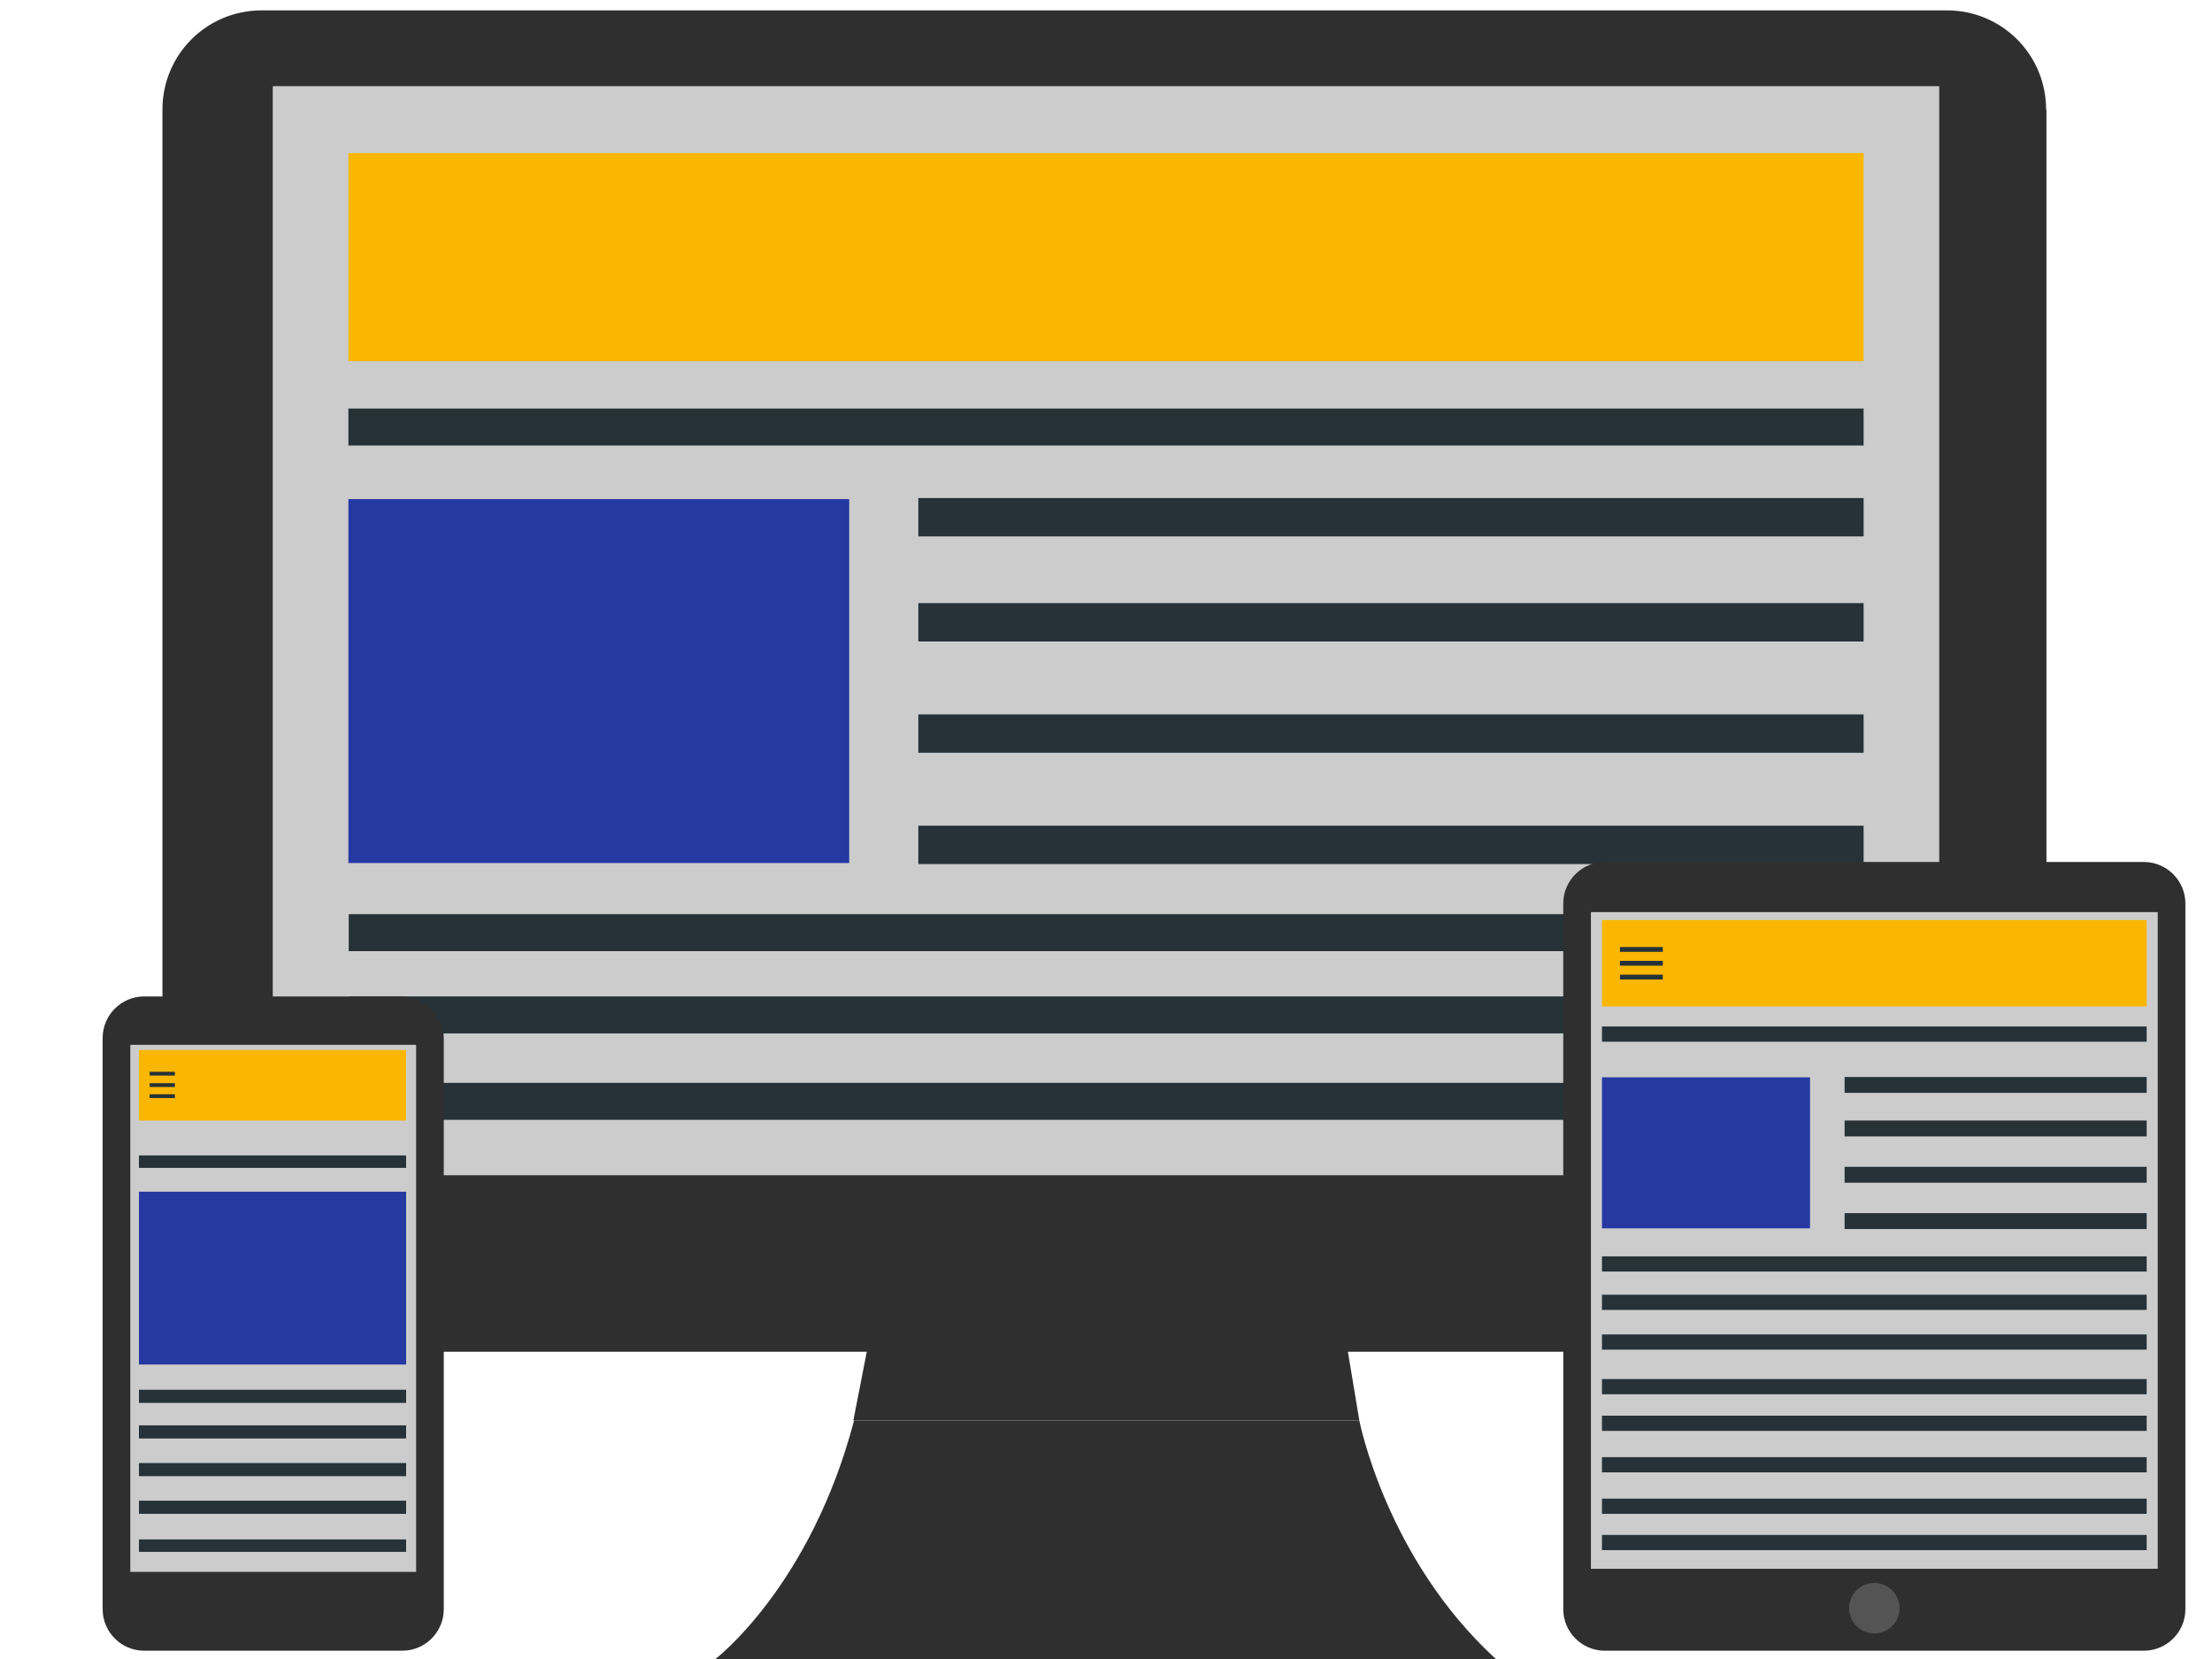 <?xml version="1.0" encoding="utf-8"?>
<!-- Generator: Adobe Illustrator 20.1.0, SVG Export Plug-In . SVG Version: 6.00 Build 0)  -->
<svg version="1.1" id="Layer_1" xmlns="http://www.w3.org/2000/svg" xmlns:xlink="http://www.w3.org/1999/xlink" x="0px" y="0px"
	 viewBox="0 0 640 480" style="enable-background:new 0 0 640 480;" xml:space="preserve">
<style type="text/css">
	.st0{fill:none;}
	.st1{fill:#2F2F2F;}
	.st2{fill:#B7B7B7;}
	.st3{fill:#CCCCCC;}
	.st4{fill:#F9B701;}
	.st5{fill:#2638A2;}
	.st6{fill:#263238;}
	.st7{fill:#545454;}
</style>
<g id="Computer">
	<g>
		<g>
			<g>
				<g>
					<rect x="79" y="25" class="st0" width="482" height="315"/>
					<path class="st1" d="M592,31.7C592,15.8,579.2,3,563.3,3H75.7C59.8,3,47,15.8,47,31.7v330.7c0,15.8,12.8,28.7,28.7,28.7h487.7
						c15.8,0,28.7-12.8,28.7-28.7V31.7H592z M561,340H79V25h482V340z"/>
				</g>
				<polygon class="st1" points="251,390 246.9,411 393.3,411 389.8,390 				"/>
			</g>
			<path class="st1" d="M247.1,411h146.2c0,0,7.7,39.9,39.5,69H207C207,480,234.5,459,247.1,411z"/>
		</g>
		<circle class="st2" cx="526.8" cy="365.1" r="8.6"/>
		<rect x="79" y="25" class="st3" width="482" height="315"/>
		<rect x="100.8" y="44.3" class="st4" width="438.4" height="60.2"/>
		<rect x="100.8" y="144.4" class="st5" width="144.9" height="105.3"/>
		<rect x="100.8" y="118.2" class="st6" width="438.4" height="10.7"/>
		<rect x="100.9" y="264.5" class="st6" width="438.4" height="10.7"/>
		<rect x="100.9" y="288.3" class="st6" width="438.4" height="10.7"/>
		<rect x="100.9" y="313.3" class="st6" width="438.4" height="10.7"/>
		<g>
			<rect x="265.7" y="144.1" class="st6" width="273.5" height="11.1"/>
			<rect x="265.7" y="174.5" class="st6" width="273.5" height="11.1"/>
			<rect x="265.7" y="206.7" class="st6" width="273.5" height="11.1"/>
			<rect x="265.7" y="238.9" class="st6" width="273.5" height="11.1"/>
		</g>
	</g>
</g>
<g id="Isolation_Mode">
	<g>
		<g id="Layer_2">
			<g>
				<g>
					<path class="st1" d="M41.7,477.6h74.7c6.6,0,12-5.4,12-12V300.3c0-6.6-5.4-12-12-12H41.7c-6.6,0-12,5.4-12,12v165.3
						C29.7,472.2,35.1,477.6,41.7,477.6z"/>
					<rect x="37.7" y="302.3" class="st3" width="82.7" height="152.5"/>
				</g>
			</g>
		</g>
		<g>
			<rect x="40.2" y="303.8" class="st4" width="77.3" height="20.4"/>
			<rect x="40.2" y="344.8" class="st5" width="77.3" height="50"/>
			<rect x="40.2" y="334.3" class="st6" width="77.3" height="3.6"/>
			<rect x="40.2" y="445.4" class="st6" width="77.3" height="3.6"/>
			<g>
				<rect x="40.2" y="402.1" class="st6" width="77.3" height="3.8"/>
				<rect x="40.2" y="412.4" class="st6" width="77.3" height="3.8"/>
				<rect x="40.2" y="423.3" class="st6" width="77.3" height="3.8"/>
				<rect x="40.2" y="434.2" class="st6" width="77.3" height="3.8"/>
			</g>
			<g>
				<rect x="43.3" y="310.1" class="st6" width="7.3" height="1.1"/>
				<rect x="43.3" y="313.4" class="st6" width="7.3" height="1.1"/>
				<rect x="43.3" y="316.6" class="st6" width="7.3" height="1.1"/>
			</g>
		</g>
	</g>
</g>
<g>
	<g id="Layer_3">
		<g>
			<g>
				<g>
					<path class="st1" d="M464.3,477.6h156c6.6,0,12-5.4,12-12V261.4c0-6.6-5.4-12-12-12h-156c-6.6,0-12,5.4-12,12v204.2
						C452.3,472.2,457.7,477.6,464.3,477.6z"/>
				</g>
				<rect x="460.3" y="263.9" class="st3" width="164" height="190"/>
			</g>
			<circle class="st7" cx="542.3" cy="465.3" r="7.3"/>
		</g>
	</g>
	<g>
		<rect x="463.5" y="266.2" class="st4" width="157.6" height="25"/>
		<rect x="463.5" y="311.7" class="st5" width="60.2" height="43.7"/>
		<rect x="463.5" y="297" class="st6" width="157.6" height="4.4"/>
		<rect x="463.5" y="363.5" class="st6" width="157.6" height="4.4"/>
		<rect x="463.5" y="374.6" class="st6" width="157.6" height="4.4"/>
		<rect x="463.5" y="386.1" class="st6" width="157.6" height="4.4"/>
		<rect x="463.5" y="399" class="st6" width="157.6" height="4.4"/>
		<rect x="463.5" y="409.6" class="st6" width="157.6" height="4.4"/>
		<rect x="463.5" y="421.6" class="st6" width="157.6" height="4.4"/>
		<rect x="463.5" y="433.6" class="st6" width="157.6" height="4.4"/>
		<rect x="463.5" y="444.1" class="st6" width="157.6" height="4.4"/>
		<g>
			<rect x="533.7" y="311.6" class="st6" width="87.4" height="4.6"/>
			<rect x="533.7" y="324.2" class="st6" width="87.4" height="4.6"/>
			<rect x="533.7" y="337.6" class="st6" width="87.4" height="4.6"/>
			<rect x="533.7" y="351" class="st6" width="87.4" height="4.6"/>
		</g>
		<g>
			<rect x="468.7" y="274" class="st6" width="12.4" height="1.4"/>
			<rect x="468.7" y="278" class="st6" width="12.4" height="1.4"/>
			<rect x="468.7" y="282" class="st6" width="12.4" height="1.4"/>
		</g>
	</g>
</g>
</svg>
